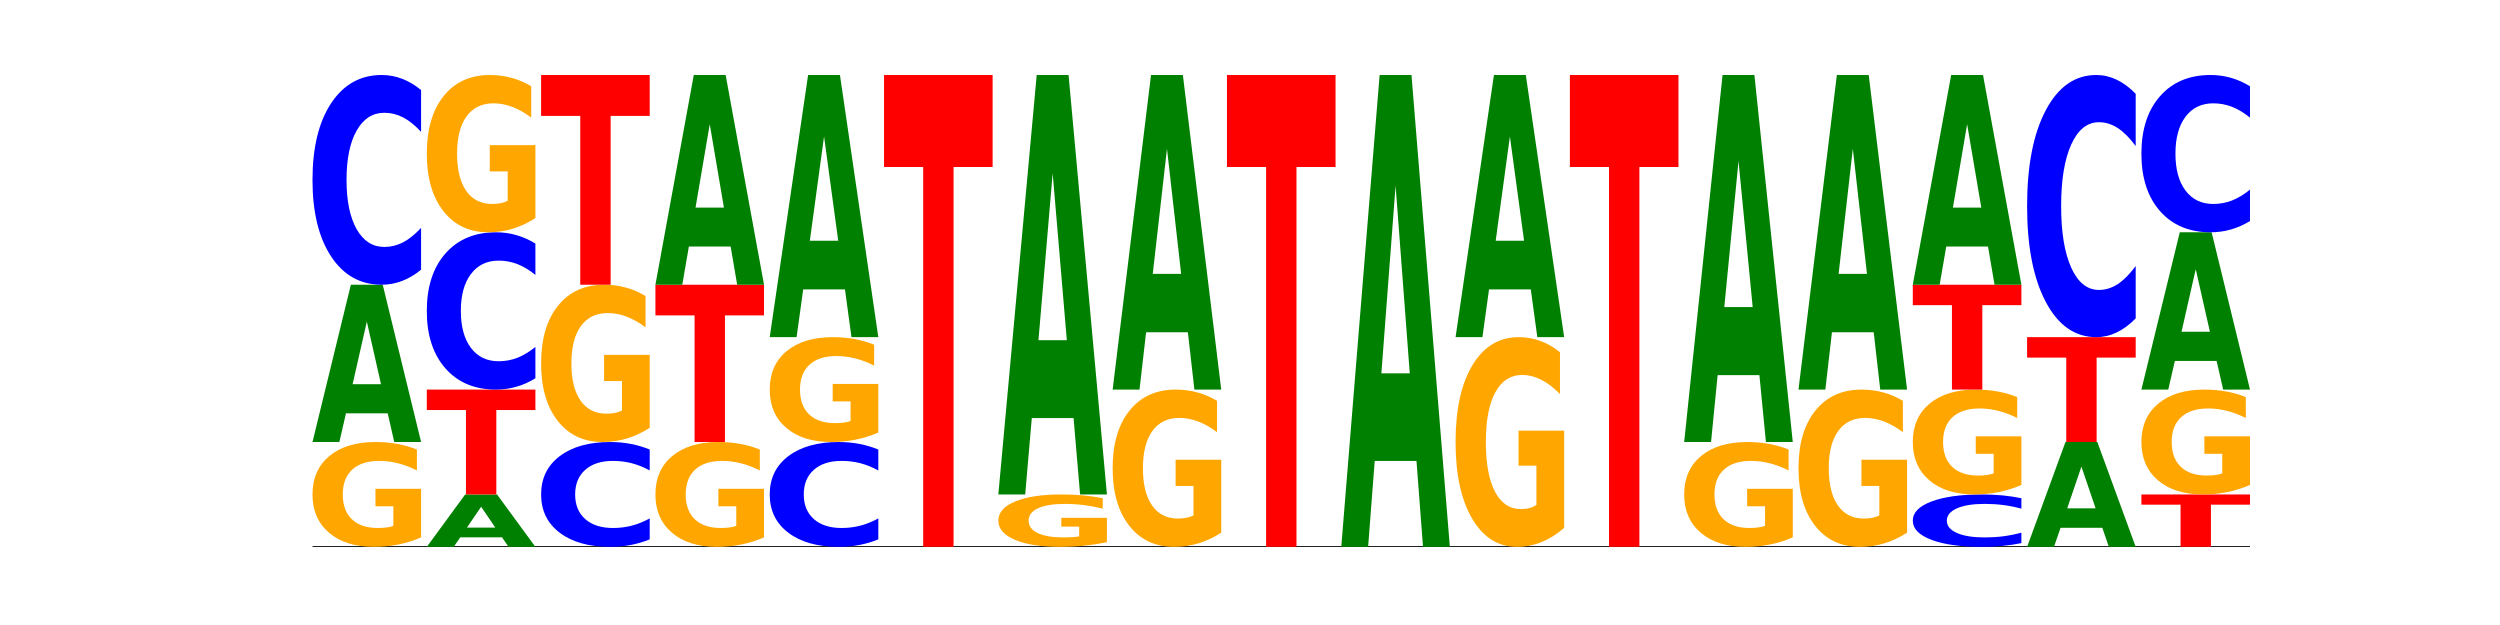 <?xml version="1.0" encoding="utf-8" standalone="no"?>
<!DOCTYPE svg PUBLIC "-//W3C//DTD SVG 1.1//EN"
  "http://www.w3.org/Graphics/SVG/1.1/DTD/svg11.dtd">
<!-- Created with matplotlib (https://matplotlib.org/) -->
<svg height="180pt" version="1.1" viewBox="0 0 720 180" width="720pt" xmlns="http://www.w3.org/2000/svg" xmlns:xlink="http://www.w3.org/1999/xlink">
 <defs>
  <style type="text/css">*{stroke-linecap:butt;stroke-linejoin:round;}</style>
 </defs>
 <g id="figure_1">
  <g id="patch_1">
   <path d="M 0 180 
L 720 180 
L 720 0 
L 0 0 
z
" style="fill:none;"/>
  </g>
  <g id="axes_1">
   <g id="line2d_1">
    <path clip-path="url(#pfcb39e4c54)" d="M 90 157.5 
L 648 157.5 
" style="fill:none;stroke:#000000;stroke-linecap:square;stroke-width:0.5;"/>
   </g>
   <g id="patch_2">
    <path clip-path="url(#pfcb39e4c54)" d="M 121.274 154.768 
Q 118.12 156.134 114.728 156.82 
Q 111.336 157.5 107.719 157.5 
Q 99.546 157.5 94.773 153.433 
Q 90 149.365 90 142.409 
Q 90 135.372 94.857 131.336 
Q 99.722 127.3 108.181 127.3 
Q 111.441 127.3 114.427 127.849 
Q 117.419 128.392 120.069 129.465 
L 120.069 135.485 
Q 117.335 134.106 114.63 133.426 
Q 111.924 132.74 109.205 132.74 
Q 104.172 132.74 101.446 135.248 
Q 98.719 137.749 98.719 142.409 
Q 98.719 147.026 101.348 149.546 
Q 103.976 152.06 108.812 152.06 
Q 110.13 152.06 111.258 151.917 
Q 112.387 151.767 113.284 151.455 
L 113.284 145.803 
L 108.132 145.803 
L 108.132 140.769 
L 121.274 140.769 
z
" style="fill:#ffa600;"/>
   </g>
   <g id="patch_3">
    <path clip-path="url(#pfcb39e4c54)" d="M 111.664 119.048 
L 99.636 119.048 
L 97.737 127.3 
L 90 127.3 
L 101.049 82 
L 110.225 82 
L 121.274 127.3 
L 113.544 127.3 
z
M 101.554 110.64 
L 109.726 110.64 
L 105.647 92.621 
z
" style="fill:#008000;"/>
   </g>
   <g id="patch_4">
    <path clip-path="url(#pfcb39e4c54)" d="M 121.274 77.671 
Q 118.658 79.817 115.829 80.902 
Q 113.001 82 109.92 82 
Q 100.732 82 95.366 73.865 
Q 90 65.73 90 51.819 
Q 90 37.857 95.366 29.735 
Q 100.732 21.6 109.92 21.6 
Q 113.001 21.6 115.829 22.698 
Q 118.658 23.783 121.274 25.929 
L 121.274 37.97 
Q 118.635 35.125 116.074 33.802 
Q 113.513 32.48 110.684 32.48 
Q 105.61 32.48 102.702 37.633 
Q 99.802 42.773 99.802 51.819 
Q 99.802 60.827 102.702 65.98 
Q 105.61 71.12 110.684 71.12 
Q 113.513 71.12 116.074 69.798 
Q 118.635 68.463 121.274 65.618 
z
" style="fill:#0000ff;"/>
   </g>
   <g id="patch_5">
    <path clip-path="url(#pfcb39e4c54)" d="M 144.584 154.749 
L 132.557 154.749 
L 130.657 157.5 
L 122.92 157.5 
L 133.97 142.4 
L 143.145 142.4 
L 154.195 157.5 
L 146.464 157.5 
z
M 134.475 151.947 
L 142.647 151.947 
L 138.567 145.94 
z
" style="fill:#008000;"/>
   </g>
   <g id="patch_6">
    <path clip-path="url(#pfcb39e4c54)" d="M 122.92 112.2 
L 154.195 112.2 
L 154.195 118.09 
L 142.943 118.09 
L 142.943 142.4 
L 134.194 142.4 
L 134.194 118.09 
L 122.92 118.09 
z
" style="fill:#ff0000;"/>
   </g>
   <g id="patch_7">
    <path clip-path="url(#pfcb39e4c54)" d="M 154.195 108.953 
Q 151.579 110.562 148.75 111.377 
Q 145.921 112.2 142.84 112.2 
Q 133.652 112.2 128.286 106.099 
Q 122.92 99.998 122.92 89.564 
Q 122.92 79.093 128.286 73.001 
Q 133.652 66.9 142.84 66.9 
Q 145.921 66.9 148.75 67.723 
Q 151.579 68.538 154.195 70.147 
L 154.195 79.177 
Q 151.555 77.044 148.994 76.052 
Q 146.433 75.06 143.604 75.06 
Q 138.53 75.06 135.622 78.924 
Q 132.723 82.78 132.723 89.564 
Q 132.723 96.32 135.622 100.185 
Q 138.53 104.04 143.604 104.04 
Q 146.433 104.04 148.994 103.048 
Q 151.555 102.047 154.195 99.914 
z
" style="fill:#0000ff;"/>
   </g>
   <g id="patch_8">
    <path clip-path="url(#pfcb39e4c54)" d="M 154.195 62.801 
Q 151.041 64.851 147.648 65.88 
Q 144.256 66.9 140.639 66.9 
Q 132.467 66.9 127.694 60.799 
Q 122.92 54.698 122.92 44.264 
Q 122.92 33.709 127.778 27.654 
Q 132.642 21.6 141.102 21.6 
Q 144.361 21.6 147.347 22.423 
Q 150.34 23.238 152.989 24.847 
L 152.989 33.877 
Q 150.256 31.809 147.55 30.789 
Q 144.845 29.76 142.125 29.76 
Q 137.093 29.76 134.366 33.522 
Q 131.64 37.274 131.64 44.264 
Q 131.64 51.189 134.268 54.969 
Q 136.896 58.74 141.733 58.74 
Q 143.05 58.74 144.179 58.525 
Q 145.307 58.3 146.204 57.833 
L 146.204 49.355 
L 141.053 49.355 
L 141.053 41.803 
L 154.195 41.803 
z
" style="fill:#ffa600;"/>
   </g>
   <g id="patch_9">
    <path clip-path="url(#pfcb39e4c54)" d="M 187.115 155.335 
Q 184.499 156.408 181.67 156.951 
Q 178.841 157.5 175.76 157.5 
Q 166.573 157.5 161.207 153.433 
Q 155.841 149.365 155.841 142.409 
Q 155.841 135.429 161.207 131.367 
Q 166.573 127.3 175.76 127.3 
Q 178.841 127.3 181.67 127.849 
Q 184.499 128.392 187.115 129.465 
L 187.115 135.485 
Q 184.475 134.062 181.914 133.401 
Q 179.354 132.74 176.525 132.74 
Q 171.45 132.74 168.543 135.316 
Q 165.643 137.887 165.643 142.409 
Q 165.643 146.913 168.543 149.49 
Q 171.45 152.06 176.525 152.06 
Q 179.354 152.06 181.914 151.399 
Q 184.475 150.731 187.115 149.309 
z
" style="fill:#0000ff;"/>
   </g>
   <g id="patch_10">
    <path clip-path="url(#pfcb39e4c54)" d="M 187.115 123.201 
Q 183.961 125.251 180.569 126.28 
Q 177.176 127.3 173.56 127.3 
Q 165.387 127.3 160.614 121.199 
Q 155.841 115.098 155.841 104.664 
Q 155.841 94.109 160.698 88.054 
Q 165.562 82 174.022 82 
Q 177.281 82 180.267 82.823 
Q 183.26 83.638 185.909 85.247 
L 185.909 94.277 
Q 183.176 92.209 180.47 91.189 
Q 177.765 90.16 175.045 90.16 
Q 170.013 90.16 167.286 93.922 
Q 164.56 97.674 164.56 104.664 
Q 164.56 111.589 167.188 115.369 
Q 169.817 119.14 174.653 119.14 
Q 175.971 119.14 177.099 118.925 
Q 178.228 118.7 179.125 118.233 
L 179.125 109.755 
L 173.973 109.755 
L 173.973 102.203 
L 187.115 102.203 
z
" style="fill:#ffa600;"/>
   </g>
   <g id="patch_11">
    <path clip-path="url(#pfcb39e4c54)" d="M 155.841 21.6 
L 187.115 21.6 
L 187.115 33.38 
L 175.864 33.38 
L 175.864 82 
L 167.114 82 
L 167.114 33.38 
L 155.841 33.38 
z
" style="fill:#ff0000;"/>
   </g>
   <g id="patch_12">
    <path clip-path="url(#pfcb39e4c54)" d="M 220.035 154.768 
Q 216.881 156.134 213.489 156.82 
Q 210.097 157.5 206.48 157.5 
Q 198.307 157.5 193.534 153.433 
Q 188.761 149.365 188.761 142.409 
Q 188.761 135.372 193.618 131.336 
Q 198.483 127.3 206.943 127.3 
Q 210.202 127.3 213.188 127.849 
Q 216.18 128.392 218.83 129.465 
L 218.83 135.485 
Q 216.096 134.106 213.391 133.426 
Q 210.685 132.74 207.966 132.74 
Q 202.933 132.74 200.207 135.248 
Q 197.48 137.749 197.48 142.409 
Q 197.48 147.026 200.109 149.546 
Q 202.737 152.06 207.573 152.06 
Q 208.891 152.06 210.019 151.917 
Q 211.148 151.767 212.045 151.455 
L 212.045 145.803 
L 206.893 145.803 
L 206.893 140.769 
L 220.035 140.769 
z
" style="fill:#ffa600;"/>
   </g>
   <g id="patch_13">
    <path clip-path="url(#pfcb39e4c54)" d="M 188.761 82 
L 220.035 82 
L 220.035 90.835 
L 208.784 90.835 
L 208.784 127.3 
L 200.034 127.3 
L 200.034 90.835 
L 188.761 90.835 
z
" style="fill:#ff0000;"/>
   </g>
   <g id="patch_14">
    <path clip-path="url(#pfcb39e4c54)" d="M 210.425 70.997 
L 198.397 70.997 
L 196.498 82 
L 188.761 82 
L 199.81 21.6 
L 208.986 21.6 
L 220.035 82 
L 212.305 82 
z
M 200.315 59.787 
L 208.487 59.787 
L 204.408 35.762 
z
" style="fill:#008000;"/>
   </g>
   <g id="patch_15">
    <path clip-path="url(#pfcb39e4c54)" d="M 252.956 155.335 
Q 250.34 156.408 247.511 156.951 
Q 244.682 157.5 241.601 157.5 
Q 232.414 157.5 227.047 153.433 
Q 221.681 149.365 221.681 142.409 
Q 221.681 135.429 227.047 131.367 
Q 232.414 127.3 241.601 127.3 
Q 244.682 127.3 247.511 127.849 
Q 250.34 128.392 252.956 129.465 
L 252.956 135.485 
Q 250.316 134.062 247.755 133.401 
Q 245.194 132.74 242.366 132.74 
Q 237.291 132.74 234.383 135.316 
Q 231.484 137.887 231.484 142.409 
Q 231.484 146.913 234.383 149.49 
Q 237.291 152.06 242.366 152.06 
Q 245.194 152.06 247.755 151.399 
Q 250.316 150.731 252.956 149.309 
z
" style="fill:#0000ff;"/>
   </g>
   <g id="patch_16">
    <path clip-path="url(#pfcb39e4c54)" d="M 252.956 124.568 
Q 249.802 125.934 246.409 126.62 
Q 243.017 127.3 239.4 127.3 
Q 231.228 127.3 226.455 123.233 
Q 221.681 119.165 221.681 112.209 
Q 221.681 105.172 226.539 101.136 
Q 231.403 97.1 239.863 97.1 
Q 243.122 97.1 246.108 97.649 
Q 249.101 98.192 251.75 99.265 
L 251.75 105.285 
Q 249.017 103.906 246.311 103.226 
Q 243.606 102.54 240.886 102.54 
Q 235.854 102.54 233.127 105.048 
Q 230.401 107.549 230.401 112.209 
Q 230.401 116.826 233.029 119.346 
Q 235.657 121.86 240.494 121.86 
Q 241.811 121.86 242.94 121.717 
Q 244.068 121.567 244.965 121.255 
L 244.965 115.603 
L 239.814 115.603 
L 239.814 110.569 
L 252.956 110.569 
z
" style="fill:#ffa600;"/>
   </g>
   <g id="patch_17">
    <path clip-path="url(#pfcb39e4c54)" d="M 243.345 83.346 
L 231.318 83.346 
L 229.418 97.1 
L 221.681 97.1 
L 232.731 21.6 
L 241.906 21.6 
L 252.956 97.1 
L 245.225 97.1 
z
M 233.236 69.334 
L 241.408 69.334 
L 237.328 39.302 
z
" style="fill:#008000;"/>
   </g>
   <g id="patch_18">
    <path clip-path="url(#pfcb39e4c54)" d="M 254.602 21.6 
L 285.876 21.6 
L 285.876 48.104 
L 274.625 48.104 
L 274.625 157.5 
L 265.875 157.5 
L 265.875 48.104 
L 254.602 48.104 
z
" style="fill:#ff0000;"/>
   </g>
   <g id="patch_19">
    <path clip-path="url(#pfcb39e4c54)" d="M 318.796 156.134 
Q 315.642 156.817 312.25 157.16 
Q 308.858 157.5 305.241 157.5 
Q 297.068 157.5 292.295 155.466 
Q 287.522 153.433 287.522 149.955 
Q 287.522 146.436 292.379 144.418 
Q 297.244 142.4 305.704 142.4 
Q 308.963 142.4 311.949 142.674 
Q 314.941 142.946 317.591 143.482 
L 317.591 146.492 
Q 314.857 145.803 312.152 145.463 
Q 309.446 145.12 306.727 145.12 
Q 301.694 145.12 298.968 146.374 
Q 296.241 147.625 296.241 149.955 
Q 296.241 152.263 298.87 153.523 
Q 301.498 154.78 306.334 154.78 
Q 307.652 154.78 308.781 154.708 
Q 309.909 154.633 310.806 154.478 
L 310.806 151.652 
L 305.655 151.652 
L 305.655 149.134 
L 318.796 149.134 
z
" style="fill:#ffa600;"/>
   </g>
   <g id="patch_20">
    <path clip-path="url(#pfcb39e4c54)" d="M 309.186 120.394 
L 297.158 120.394 
L 295.259 142.4 
L 287.522 142.4 
L 298.571 21.6 
L 307.747 21.6 
L 318.796 142.4 
L 311.066 142.4 
z
M 299.077 97.974 
L 307.248 97.974 
L 303.169 49.923 
z
" style="fill:#008000;"/>
   </g>
   <g id="patch_21">
    <path clip-path="url(#pfcb39e4c54)" d="M 351.717 153.401 
Q 348.563 155.451 345.17 156.48 
Q 341.778 157.5 338.161 157.5 
Q 329.989 157.5 325.216 151.399 
Q 320.442 145.298 320.442 134.864 
Q 320.442 124.309 325.3 118.254 
Q 330.164 112.2 338.624 112.2 
Q 341.883 112.2 344.869 113.023 
Q 347.862 113.838 350.511 115.447 
L 350.511 124.477 
Q 347.778 122.409 345.072 121.389 
Q 342.367 120.36 339.647 120.36 
Q 334.615 120.36 331.888 124.122 
Q 329.162 127.874 329.162 134.864 
Q 329.162 141.789 331.79 145.569 
Q 334.419 149.34 339.255 149.34 
Q 340.572 149.34 341.701 149.125 
Q 342.829 148.9 343.727 148.433 
L 343.727 139.955 
L 338.575 139.955 
L 338.575 132.403 
L 351.717 132.403 
z
" style="fill:#ffa600;"/>
   </g>
   <g id="patch_22">
    <path clip-path="url(#pfcb39e4c54)" d="M 342.106 95.695 
L 330.079 95.695 
L 328.18 112.2 
L 320.442 112.2 
L 331.492 21.6 
L 340.668 21.6 
L 351.717 112.2 
L 343.986 112.2 
z
M 331.997 78.88 
L 340.169 78.88 
L 336.089 42.842 
z
" style="fill:#008000;"/>
   </g>
   <g id="patch_23">
    <path clip-path="url(#pfcb39e4c54)" d="M 353.363 21.6 
L 384.637 21.6 
L 384.637 48.104 
L 373.386 48.104 
L 373.386 157.5 
L 364.636 157.5 
L 364.636 48.104 
L 353.363 48.104 
z
" style="fill:#ff0000;"/>
   </g>
   <g id="patch_24">
    <path clip-path="url(#pfcb39e4c54)" d="M 407.947 132.743 
L 395.919 132.743 
L 394.02 157.5 
L 386.283 157.5 
L 397.332 21.6 
L 406.508 21.6 
L 417.558 157.5 
L 409.827 157.5 
z
M 397.838 107.52 
L 406.009 107.52 
L 401.93 53.463 
z
" style="fill:#008000;"/>
   </g>
   <g id="patch_25">
    <path clip-path="url(#pfcb39e4c54)" d="M 450.478 152.035 
Q 447.324 154.768 443.931 156.14 
Q 440.539 157.5 436.922 157.5 
Q 428.75 157.5 423.977 149.365 
Q 419.204 141.23 419.204 127.319 
Q 419.204 113.245 424.061 105.172 
Q 428.925 97.1 437.385 97.1 
Q 440.644 97.1 443.63 98.198 
Q 446.623 99.283 449.272 101.429 
L 449.272 113.47 
Q 446.539 110.712 443.833 109.352 
Q 441.128 107.98 438.408 107.98 
Q 433.376 107.98 430.649 112.995 
Q 427.923 117.999 427.923 127.319 
Q 427.923 136.552 430.551 141.592 
Q 433.18 146.62 438.016 146.62 
Q 439.334 146.62 440.462 146.333 
Q 441.59 146.034 442.488 145.41 
L 442.488 134.106 
L 437.336 134.106 
L 437.336 124.037 
L 450.478 124.037 
z
" style="fill:#ffa600;"/>
   </g>
   <g id="patch_26">
    <path clip-path="url(#pfcb39e4c54)" d="M 440.867 83.346 
L 428.84 83.346 
L 426.941 97.1 
L 419.204 97.1 
L 430.253 21.6 
L 439.429 21.6 
L 450.478 97.1 
L 442.747 97.1 
z
M 430.758 69.334 
L 438.93 69.334 
L 434.85 39.302 
z
" style="fill:#008000;"/>
   </g>
   <g id="patch_27">
    <path clip-path="url(#pfcb39e4c54)" d="M 452.124 21.6 
L 483.398 21.6 
L 483.398 48.104 
L 472.147 48.104 
L 472.147 157.5 
L 463.397 157.5 
L 463.397 48.104 
L 452.124 48.104 
z
" style="fill:#ff0000;"/>
   </g>
   <g id="patch_28">
    <path clip-path="url(#pfcb39e4c54)" d="M 516.319 154.768 
Q 513.165 156.134 509.772 156.82 
Q 506.38 157.5 502.763 157.5 
Q 494.591 157.5 489.817 153.433 
Q 485.044 149.365 485.044 142.409 
Q 485.044 135.372 489.902 131.336 
Q 494.766 127.3 503.226 127.3 
Q 506.485 127.3 509.471 127.849 
Q 512.464 128.392 515.113 129.465 
L 515.113 135.485 
Q 512.38 134.106 509.674 133.426 
Q 506.969 132.74 504.249 132.74 
Q 499.217 132.74 496.49 135.248 
Q 493.763 137.749 493.763 142.409 
Q 493.763 147.026 496.392 149.546 
Q 499.02 152.06 503.857 152.06 
Q 505.174 152.06 506.303 151.917 
Q 507.431 151.767 508.328 151.455 
L 508.328 145.803 
L 503.177 145.803 
L 503.177 140.769 
L 516.319 140.769 
z
" style="fill:#ffa600;"/>
   </g>
   <g id="patch_29">
    <path clip-path="url(#pfcb39e4c54)" d="M 506.708 108.045 
L 494.68 108.045 
L 492.781 127.3 
L 485.044 127.3 
L 496.094 21.6 
L 505.269 21.6 
L 516.319 127.3 
L 508.588 127.3 
z
M 496.599 88.427 
L 504.771 88.427 
L 500.691 46.383 
z
" style="fill:#008000;"/>
   </g>
   <g id="patch_30">
    <path clip-path="url(#pfcb39e4c54)" d="M 549.239 153.401 
Q 546.085 155.451 542.692 156.48 
Q 539.3 157.5 535.683 157.5 
Q 527.511 157.5 522.738 151.399 
Q 517.965 145.298 517.965 134.864 
Q 517.965 124.309 522.822 118.254 
Q 527.686 112.2 536.146 112.2 
Q 539.405 112.2 542.391 113.023 
Q 545.384 113.838 548.033 115.447 
L 548.033 124.477 
Q 545.3 122.409 542.594 121.389 
Q 539.889 120.36 537.169 120.36 
Q 532.137 120.36 529.41 124.122 
Q 526.684 127.874 526.684 134.864 
Q 526.684 141.789 529.312 145.569 
Q 531.941 149.34 536.777 149.34 
Q 538.095 149.34 539.223 149.125 
Q 540.351 148.9 541.249 148.433 
L 541.249 139.955 
L 536.097 139.955 
L 536.097 132.403 
L 549.239 132.403 
z
" style="fill:#ffa600;"/>
   </g>
   <g id="patch_31">
    <path clip-path="url(#pfcb39e4c54)" d="M 539.628 95.695 
L 527.601 95.695 
L 525.702 112.2 
L 517.965 112.2 
L 529.014 21.6 
L 538.19 21.6 
L 549.239 112.2 
L 541.508 112.2 
z
M 529.519 78.88 
L 537.691 78.88 
L 533.611 42.842 
z
" style="fill:#008000;"/>
   </g>
   <g id="patch_32">
    <path clip-path="url(#pfcb39e4c54)" d="M 582.159 156.418 
Q 579.543 156.954 576.714 157.226 
Q 573.886 157.5 570.805 157.5 
Q 561.617 157.5 556.251 155.466 
Q 550.885 153.433 550.885 149.955 
Q 550.885 146.464 556.251 144.434 
Q 561.617 142.4 570.805 142.4 
Q 573.886 142.4 576.714 142.674 
Q 579.543 142.946 582.159 143.482 
L 582.159 146.492 
Q 579.52 145.781 576.959 145.451 
Q 574.398 145.12 571.569 145.12 
Q 566.495 145.12 563.587 146.408 
Q 560.687 147.693 560.687 149.955 
Q 560.687 152.207 563.587 153.495 
Q 566.495 154.78 571.569 154.78 
Q 574.398 154.78 576.959 154.449 
Q 579.52 154.116 582.159 153.405 
z
" style="fill:#0000ff;"/>
   </g>
   <g id="patch_33">
    <path clip-path="url(#pfcb39e4c54)" d="M 582.159 139.668 
Q 579.005 141.034 575.613 141.72 
Q 572.22 142.4 568.604 142.4 
Q 560.431 142.4 555.658 138.333 
Q 550.885 134.265 550.885 127.309 
Q 550.885 120.272 555.742 116.236 
Q 560.606 112.2 569.066 112.2 
Q 572.326 112.2 575.311 112.749 
Q 578.304 113.292 580.954 114.365 
L 580.954 120.385 
Q 578.22 119.006 575.515 118.326 
Q 572.809 117.64 570.09 117.64 
Q 565.057 117.64 562.331 120.148 
Q 559.604 122.649 559.604 127.309 
Q 559.604 131.926 562.233 134.446 
Q 564.861 136.96 569.697 136.96 
Q 571.015 136.96 572.143 136.817 
Q 573.272 136.667 574.169 136.355 
L 574.169 130.703 
L 569.017 130.703 
L 569.017 125.669 
L 582.159 125.669 
z
" style="fill:#ffa600;"/>
   </g>
   <g id="patch_34">
    <path clip-path="url(#pfcb39e4c54)" d="M 550.885 82 
L 582.159 82 
L 582.159 87.89 
L 570.908 87.89 
L 570.908 112.2 
L 562.158 112.2 
L 562.158 87.89 
L 550.885 87.89 
z
" style="fill:#ff0000;"/>
   </g>
   <g id="patch_35">
    <path clip-path="url(#pfcb39e4c54)" d="M 572.549 70.997 
L 560.521 70.997 
L 558.622 82 
L 550.885 82 
L 561.934 21.6 
L 571.11 21.6 
L 582.159 82 
L 574.429 82 
z
M 562.439 59.787 
L 570.611 59.787 
L 566.532 35.762 
z
" style="fill:#008000;"/>
   </g>
   <g id="patch_36">
    <path clip-path="url(#pfcb39e4c54)" d="M 605.469 151.999 
L 593.441 151.999 
L 591.542 157.5 
L 583.805 157.5 
L 594.855 127.3 
L 604.03 127.3 
L 615.08 157.5 
L 607.349 157.5 
z
M 595.36 146.393 
L 603.532 146.393 
L 599.452 134.381 
z
" style="fill:#008000;"/>
   </g>
   <g id="patch_37">
    <path clip-path="url(#pfcb39e4c54)" d="M 583.805 97.1 
L 615.08 97.1 
L 615.08 102.99 
L 603.828 102.99 
L 603.828 127.3 
L 595.079 127.3 
L 595.079 102.99 
L 583.805 102.99 
z
" style="fill:#ff0000;"/>
   </g>
   <g id="patch_38">
    <path clip-path="url(#pfcb39e4c54)" d="M 615.08 91.688 
Q 612.464 94.371 609.635 95.728 
Q 606.806 97.1 603.725 97.1 
Q 594.537 97.1 589.171 86.931 
Q 583.805 76.763 583.805 59.373 
Q 583.805 41.922 589.171 31.769 
Q 594.537 21.6 603.725 21.6 
Q 606.806 21.6 609.635 22.972 
Q 612.464 24.329 615.08 27.012 
L 615.08 42.062 
Q 612.44 38.506 609.879 36.853 
Q 607.318 35.2 604.489 35.2 
Q 599.415 35.2 596.507 41.641 
Q 593.608 48.066 593.608 59.373 
Q 593.608 70.634 596.507 77.075 
Q 599.415 83.5 604.489 83.5 
Q 607.318 83.5 609.879 81.847 
Q 612.44 80.178 615.08 76.623 
z
" style="fill:#0000ff;"/>
   </g>
   <g id="patch_39">
    <path clip-path="url(#pfcb39e4c54)" d="M 616.726 142.4 
L 648 142.4 
L 648 145.345 
L 636.749 145.345 
L 636.749 157.5 
L 627.999 157.5 
L 627.999 145.345 
L 616.726 145.345 
z
" style="fill:#ff0000;"/>
   </g>
   <g id="patch_40">
    <path clip-path="url(#pfcb39e4c54)" d="M 648 139.668 
Q 644.846 141.034 641.454 141.72 
Q 638.061 142.4 634.445 142.4 
Q 626.272 142.4 621.499 138.333 
Q 616.726 134.265 616.726 127.309 
Q 616.726 120.272 621.583 116.236 
Q 626.447 112.2 634.907 112.2 
Q 638.166 112.2 641.152 112.749 
Q 644.145 113.292 646.794 114.365 
L 646.794 120.385 
Q 644.061 119.006 641.355 118.326 
Q 638.65 117.64 635.93 117.64 
Q 630.898 117.64 628.171 120.148 
Q 625.445 122.649 625.445 127.309 
Q 625.445 131.926 628.073 134.446 
Q 630.702 136.96 635.538 136.96 
Q 636.856 136.96 637.984 136.817 
Q 639.113 136.667 640.01 136.355 
L 640.01 130.703 
L 634.858 130.703 
L 634.858 125.669 
L 648 125.669 
z
" style="fill:#ffa600;"/>
   </g>
   <g id="patch_41">
    <path clip-path="url(#pfcb39e4c54)" d="M 638.389 103.948 
L 626.362 103.948 
L 624.463 112.2 
L 616.726 112.2 
L 627.775 66.9 
L 636.951 66.9 
L 648 112.2 
L 640.269 112.2 
z
M 628.28 95.54 
L 636.452 95.54 
L 632.372 77.521 
z
" style="fill:#008000;"/>
   </g>
   <g id="patch_42">
    <path clip-path="url(#pfcb39e4c54)" d="M 648 63.653 
Q 645.384 65.262 642.555 66.077 
Q 639.726 66.9 636.645 66.9 
Q 627.458 66.9 622.092 60.799 
Q 616.726 54.698 616.726 44.264 
Q 616.726 33.793 622.092 27.701 
Q 627.458 21.6 636.645 21.6 
Q 639.726 21.6 642.555 22.423 
Q 645.384 23.238 648 24.847 
L 648 33.877 
Q 645.36 31.744 642.799 30.752 
Q 640.239 29.76 637.41 29.76 
Q 632.335 29.76 629.428 33.624 
Q 626.528 37.48 626.528 44.264 
Q 626.528 51.02 629.428 54.885 
Q 632.335 58.74 637.41 58.74 
Q 640.239 58.74 642.799 57.748 
Q 645.36 56.747 648 54.614 
z
" style="fill:#0000ff;"/>
   </g>
  </g>
 </g>
 <defs>
  <clipPath id="pfcb39e4c54">
   <rect height="135.9" width="558" x="90" y="21.6"/>
  </clipPath>
 </defs>
</svg>
